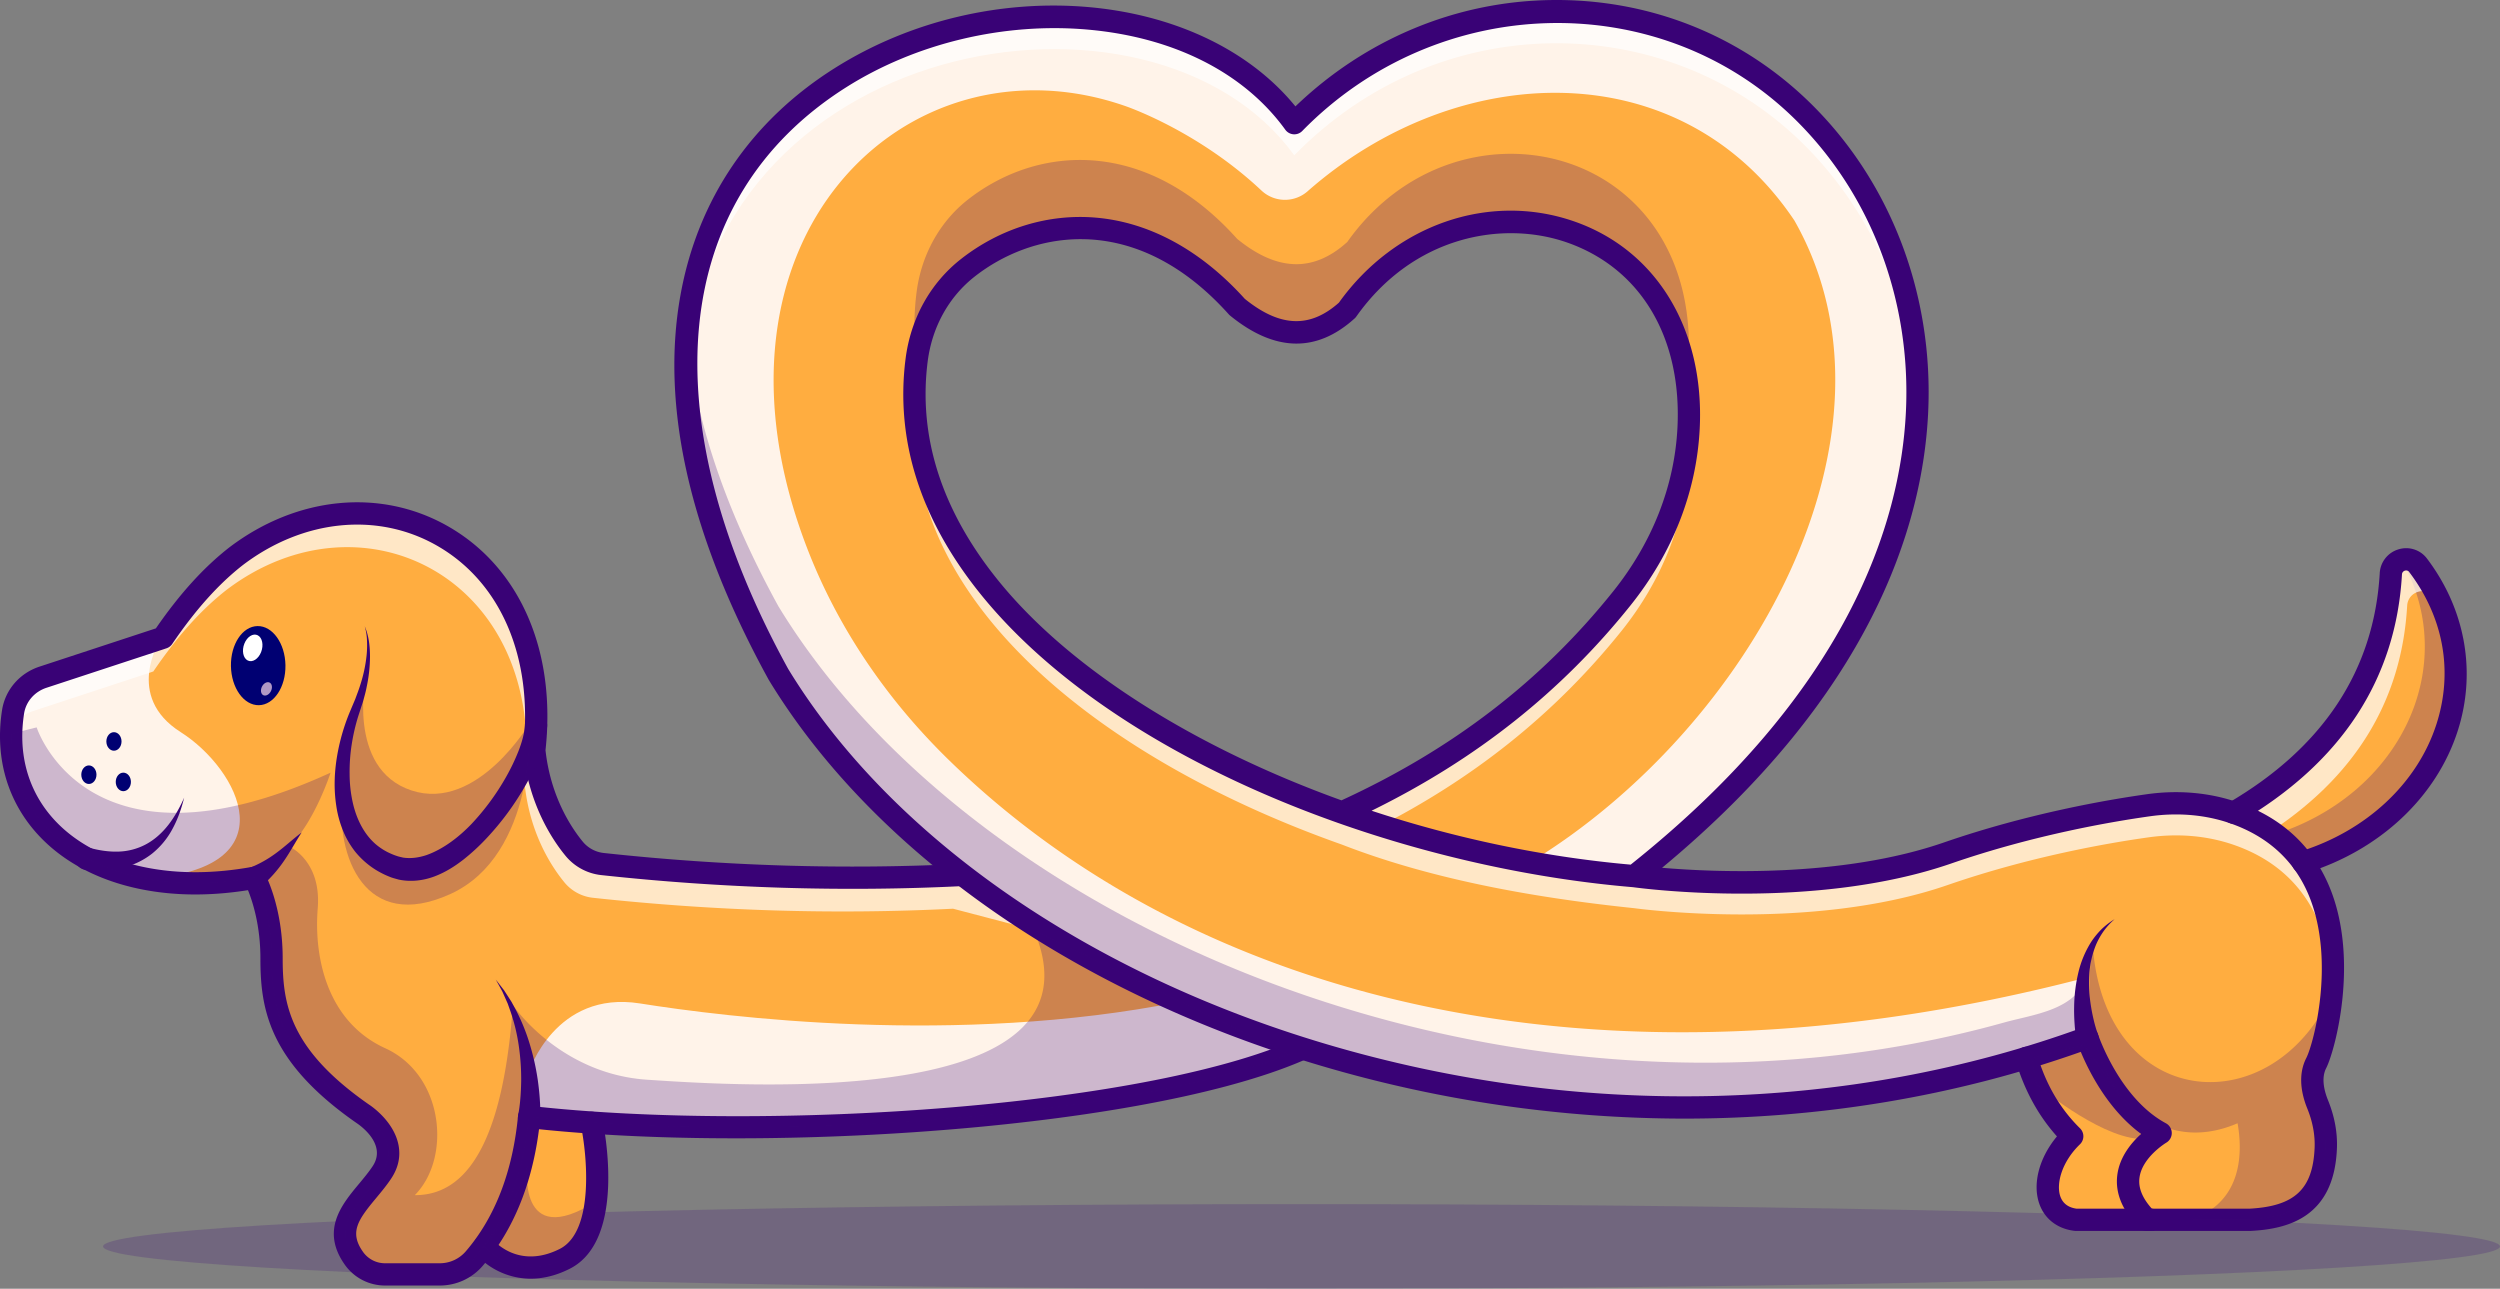 <svg id="Layer_1" data-name="Layer 1" xmlns="http://www.w3.org/2000/svg" viewBox="0 0 3367.29 1735.83"><rect x="0" y="0" width="3367.29" height="1735.83" fill="#808080" stroke="none"/><defs><style>.cls-1{opacity:0.2;}.cls-2{fill:#390276;}.cls-3{fill:#ffad40;}.cls-4{fill:#fff3e9;}.cls-5{opacity:0.7;}.cls-6{fill:#fff;}.cls-7{opacity:0.25;}.cls-8{fill:#000072;}.cls-9{fill:#b199c5;}</style></defs><g class="cls-1"><ellipse class="cls-2" cx="1753.04" cy="1678.83" rx="1614.25" ry="57"/></g><path class="cls-3" d="M1939.41,2590A391.59,391.59,0,0,1,1892,2612.3c-215.3,86.13-702.95,120.6-1023.75,84.52-7.79,80.58-33.18,143.24-73.72,190.48A61.15,61.15,0,0,1,748,2908.85H674.3a51.21,51.21,0,0,1-41.64-21c-34.9-48.55,12.25-78.55,37.38-116.55,28.56-43.3-26-78.76-26-78.76-110.74-77-122.83-141.89-122.83-209.38s-23-108.51-23-108.51c-54,9.87-104,9.71-147.81,1.14-110.58-21.49-181.71-96-180-195.1A215.66,215.66,0,0,1,173,2151.1c3.43-21.86,19.32-39.67,40.29-46.57l159-52.28.05-.05,2.55-.83c29.85-43.93,62.3-81.57,98.64-109.91,184.41-139.92,432.63-13.81,401.48,261.35,6.74,65,34.52,109.23,53.26,132.23a57.81,57.81,0,0,0,38.52,21.13q246.79,26.79,485.27,14.69l340.16,89.35Z" transform="translate(-155.5 -1192.34)"/><path class="cls-4" d="M350.49,2375.75c-121.33-23.57-195.15-111-177.4-224.69,3.43-21.86,19.32-39.67,40.29-46.57l159-52.28c-1.71,2.7-49.89,77.87,26.58,126.31C476.81,2227.84,548.87,2363.56,350.49,2375.75Z" transform="translate(-155.5 -1192.34)"/><g class="cls-5"><path class="cls-6" d="M1939.41,2590a366.43,366.43,0,0,1-41.79,20L1779.35,2505.6l-340.16-89.3q-238.53,12-485.27-14.74a57.81,57.81,0,0,1-38.52-21.13c-18.74-23-46.52-67.18-53.26-132.24,31.15-275.16-217.07-401.26-401.48-261.35-36.34,28.35-68.79,66-98.64,109.91l-2.55.83v.06l-159,52.28A60.57,60.57,0,0,0,171,2171c.37-6.54,1.14-13.18,2.18-19.93,3.43-21.86,19.32-39.67,40.29-46.57l159-52.28.05-.05,2.55-.83c29.85-43.93,62.3-81.57,98.64-109.91,184.41-139.92,432.63-13.81,401.48,261.35,6.74,65,34.52,109.23,53.26,132.23A57.81,57.81,0,0,0,967,2356.13q246.79,26.79,485.27,14.69l340.16,89.35Z" transform="translate(-155.5 -1192.34)"/></g><path class="cls-3" d="M3052.62,2835.3H2951.38c-49.62-6-49.32-69.44-4.76-112.48-27.34-26.87-48.49-61.34-61.69-105.55l111.88-34.54,112.49,135.76L3073,2843.09" transform="translate(-155.5 -1192.34)"/><path class="cls-3" d="M3164,2287q200-116.61,211.72-321.67c1.1-19.11,25.23-26.75,36.78-11.48,110.25,145.69,31.61,342.14-155,400" transform="translate(-155.5 -1192.34)"/><g class="cls-7"><path class="cls-2" d="M3257.48,2353.79,3164,2287c1.77-1,3.48-2,5.19-3.12L3216,2317.3c174.34-54,254.45-229.06,174.34-370.59a19.91,19.91,0,0,1,22.22,7.12C3522.76,2099.5,3444.13,2296,3257.48,2353.79Z" transform="translate(-155.5 -1192.34)"/></g><g class="cls-5"><path class="cls-6" d="M3446.36,2013.58c-3.64-5.71-7.58-11.37-11.79-16.92-11.57-15.27-35.66-7.63-36.81,11.47q-11.21,194.22-191.31,309.17L3164,2287q200.07-116.68,211.72-321.68c1.14-19.11,25.23-26.74,36.81-11.47A253.53,253.53,0,0,1,3446.36,2013.58Z" transform="translate(-155.5 -1192.34)"/></g><path class="cls-4" d="M867.65,2636.36s35.6-110.64,149.82-92.47,426.23,57.62,725.8-2l154.69,68c-318.71,99.45-662.51,116.8-1020.42,88Z" transform="translate(-155.5 -1192.34)"/><path class="cls-3" d="M958.18,2810.56c-3.89,32.76-15.26,63.81-42,77.25C848,2922.23,807.37,2871,807.37,2871q38.5-45.79,58.39-109.59v-.11a429.6,429.6,0,0,0,13.45-56.85h73.25S964.31,2759.58,958.18,2810.56Z" transform="translate(-155.5 -1192.34)"/><path class="cls-2" d="M748,2923.84H674.3a66.32,66.32,0,0,1-53.81-27.26c-33.73-46.88-4.73-81.79,18.65-109.85,6.45-7.75,13.12-15.76,18.38-23.74,19.5-29.56-17.39-55.12-21.66-57.94-119.63-83.17-129.61-155.23-129.61-221.93,0-44.38-10.6-76.73-16.76-91.79-50.36,8-98,7.72-141.88-.85-131.85-25.61-207.92-122.76-189.34-241.74,4.27-27.25,23.59-49.67,50.42-58.5l156.77-51.54c32.05-46.47,64.45-82.2,99-109.11,91.08-69.1,203.73-80,294.15-28.56,97.14,55.26,146.28,168,131.64,301.77,6.81,61.91,34.07,103.41,49.81,122.73a42.59,42.59,0,0,0,28.53,15.69c162.82,17.68,325.29,22.6,482.87,14.62a14.1,14.1,0,0,1,4.57.48l340.17,89.35a14.85,14.85,0,0,1,6.11,3.26l147.08,129.79a15,15,0,0,1-2.54,24.3c-185.58,104.76-728.7,145.19-1065.34,110.28-9.5,74.56-34.89,136.31-75.59,183.73A76.08,76.08,0,0,1,748,2923.84ZM498.31,2359.61a15,15,0,0,1,13.08,7.69c1,1.81,24.86,45.24,24.86,115.83,0,61.2,8.9,122.33,116.4,197.07,3,1.94,32.89,22.17,39.43,53.53,3.3,15.81.1,31.22-9.52,45.79-6.18,9.37-13.39,18-20.36,26.41-24.68,29.64-36.66,46.36-17.37,73.12a36.26,36.26,0,0,0,29.47,14.8H748a46.17,46.17,0,0,0,35.07-16.29c39.32-45.82,62.93-107.11,70.19-182.19a15,15,0,0,1,16.61-13.46c320.21,36,843.3,1.09,1043.22-95.15l-128-113-334.47-87.86c-158.45,7.89-321.72,2.88-485.32-14.88a72.41,72.41,0,0,1-48.56-26.57c-18-22-49.22-69.6-56.53-140.14a14.54,14.54,0,0,1,0-3.23c13.83-122.19-29.71-224.61-116.49-274-79.8-45.4-179.82-35.34-261,26.27-32.88,25.64-64.1,60.48-95.31,106.39a15,15,0,0,1-7.75,5.83l-1.65.53c-.3.12-.6.24-.91.34l-159,52.28c-16.07,5.29-27.63,18.57-30.15,34.64-16.16,103.48,48.78,185,165.44,207.65,43.49,8.52,91.34,8.11,142.26-1.17A14.56,14.56,0,0,1,498.31,2359.61Z" transform="translate(-155.5 -1192.34)"/><path class="cls-2" d="M870.36,2914.61c-36.28,0-63.07-19.66-74.69-34.29a15,15,0,0,1,23.5-18.6c1.32,1.62,34.37,41,90.31,12.78,47.28-23.94,36.48-128.61,28.28-166.92a15,15,0,0,1,29.33-6.28c1.4,6.54,33.44,160.77-44.14,199.93C904,2910.84,886.25,2914.61,870.36,2914.61Z" transform="translate(-155.5 -1192.34)"/><path class="cls-2" d="M853.32,2695a212.84,212.84,0,0,0,3-22.5c.7-7.76,1-15.58,1.16-23.44a308.72,308.72,0,0,0-3.1-47.16,251.36,251.36,0,0,0-11-46.38l-4-11.33-4.88-11-2.48-5.53-2.91-5.3-5.88-10.66,7.46,9.66,3.75,4.86,3.32,5.1,6.66,10.37,5.88,10.86a263.1,263.1,0,0,1,18.7,46,329,329,0,0,1,10.91,48.93c1.13,8.32,2.09,16.69,2.64,25.14.29,4.22.52,8.46.61,12.74s.16,8.4,0,13.28A15,15,0,0,1,867.58,2713h-.1a15,15,0,0,1-14.39-15.58v-.1a15.4,15.4,0,0,1,.24-2.14Z" transform="translate(-155.5 -1192.34)"/><path class="cls-2" d="M646.7,2035.75c5.5,12.55,7.08,26.62,7.17,40.37a199.32,199.32,0,0,1-4.46,41.25c-1.25,6.84-3.2,13.5-5.06,20.19L638,2157.07a264.41,264.41,0,0,0-8.89,38.71,238.46,238.46,0,0,0-2.71,39.23,179.27,179.27,0,0,0,4.23,38.29c5.5,24.65,17.55,47.21,36.59,60.53a78.68,78.68,0,0,0,15.12,8.47,75,75,0,0,0,8.19,3.12c2.82,1,5.14,1.28,7.69,2,10.19,1.57,21,.26,31.92-3.42,21.91-7.8,43.05-23.63,60.83-42.27a327.91,327.91,0,0,0,46.24-63,278.06,278.06,0,0,0,16.75-35c4.55-11.78,8.09-24.24,8.56-34.71v-.48a15,15,0,0,1,15.65-14.32h0a15,15,0,0,1,14.32,15.65h0v.5c-1.32,16.79-6.22,30.59-11.65,44a305.81,305.81,0,0,1-19,38.35,372.89,372.89,0,0,1-50.48,68.13,283.63,283.63,0,0,1-31.75,29.36c-11.57,9-24.33,17.11-39,22.63s-31.75,7.78-48.39,4.18c-4-1.19-8.39-2.18-11.87-3.72a105.16,105.16,0,0,1-10.6-4.8,107.81,107.81,0,0,1-19.61-12.76,111,111,0,0,1-16.43-16.5,123.29,123.29,0,0,1-12.32-19.43,142,142,0,0,1-13-42.44c-4.42-28.86-1.65-57.54,4.84-84.8a277.86,277.86,0,0,1,12.87-39.91l7.91-18.75c2.28-6.26,4.79-12.49,6.71-18.89a192.48,192.48,0,0,0,8.47-39.2,134.27,134.27,0,0,0,.64-20.15A76.89,76.89,0,0,0,646.7,2035.75Z" transform="translate(-155.5 -1192.34)"/><path class="cls-2" d="M490.44,2361.81a156.94,156.94,0,0,0,36.72-20.29c11.7-8.51,22.8-18.94,34.74-28-8.28,12.47-15.09,25.63-23.91,38.4a180.44,180.44,0,0,1-31.83,35.46l-.3.25a15.24,15.24,0,0,1-21.49-1.69h0a15.25,15.25,0,0,1,1.69-21.5A16,16,0,0,1,490.44,2361.81Z" transform="translate(-155.5 -1192.34)"/><path class="cls-2" d="M276.06,2334.3c12.73,3.43,25.72,5.46,38.61,5.08a83.56,83.56,0,0,0,37.16-9.68c11.61-6.15,21.92-15.38,30.46-26.35s15.46-23.51,21.26-36.61c-3.44,13.89-8.06,27.67-15,40.69a107.84,107.84,0,0,1-28.46,34.87,102.34,102.34,0,0,1-42.5,19.47c-15.46,3.24-31.27,3.52-46.64,2.17h-.12a15.05,15.05,0,0,1-13.69-16.32h0a15.08,15.08,0,0,1,16.32-13.69A17.69,17.69,0,0,1,276.06,2334.3Z" transform="translate(-155.5 -1192.34)"/><ellipse class="cls-8" cx="119.72" cy="1043.45" rx="10.22" ry="12.49"/><ellipse class="cls-8" cx="166.12" cy="1053.18" rx="10.22" ry="12.49"/><ellipse class="cls-8" cx="153.47" cy="998.67" rx="10.22" ry="12.49"/><path class="cls-3" d="M3272,2663.22c-2.8-12.36-3.17-26.37,3.22-38.83a82.91,82.91,0,0,0,4.57-11.58c19.31-56.7,59.49-265.19-115.78-325.83-36.65-12.67-75.95-15.47-114.42-10.08-55.3,7.74-160.06,26-270.8,64.28-185.19,64.06-422.24,31.12-422.24,31.12,2-1.56,3.94-3.12,5.86-4.67,485-387.31,433.87-819.1,219.09-1027.6-184-178.54-487.55-181.34-682.71,18.17-241.15-333.41-1148.25-83.06-694.8,742.42,268.25,440.68,999.56,707.5,1652.46,524.86Q2912.12,2610,2967,2590c54.84-20,29.85,91.53,98.64,128.5,0,0-76.48,44.91-27.31,106.64a120.57,120.57,0,0,0,9.14,10.17h138.88c55.13-3,98.59-22,101.81-95.94.88-20.4-3.28-40.65-11-59.55A104.43,104.43,0,0,1,3272,2663.22ZM1962.76,2286.61c-331.65-117.23-607-339.12-572.7-609.09,6.23-49,30.37-94.28,69.26-124.7,93.91-73.41,239.49-84.16,362.43,52.9,50.67,41.43,100.3,47.92,148.38,4.31,148.53-209.74,473.9-132.49,459.78,158.45-4.1,84.16-37.23,163.9-89.82,229.68C2235.5,2128.84,2107.31,2221.09,1962.76,2286.61Z" transform="translate(-155.5 -1192.34)"/><path class="cls-4" d="M2968.76,2582.7l-112.14,41.43-.21,1.35c-652.89,182.64-1384.2-84.18-1652.45-524.83-453.45-825.48,453.65-1075.83,694.8-742.42,195.16-199.51,498.72-196.71,682.71-18.17,214.78,208.5,265.87,640.29-219.09,1027.6-82.39-1.77-145.83-13.87-145.83-13.87,296-180.2,518.86-577.52,355.84-864.47-152.69-227.81-453.71-217.22-655.72-39.3a46.21,46.21,0,0,1-62.19-1.14c-86.81-81.56-184.15-114-184.15-114-294.57-102-587.57,181.18-427.57,596.1,41.43,107.37,107.36,203.41,189.65,283.94,328.84,321.73,869.72,466.26,1528.91,295.25Z" transform="translate(-155.5 -1192.34)"/><g class="cls-7"><path class="cls-2" d="M1970.15,1518.3c-48.08,43.62-97.71,37.13-148.38-4.3-122.94-137.07-268.52-126.32-362.43-52.91-38.89,30.43-63,75.7-69.26,124.71a357.45,357.45,0,0,0,0,91.27c6.34-48.86,30.43-94,69.21-124.29,93.91-73.41,239.49-84.16,362.43,52.9,50.67,41.43,100.3,47.92,148.38,4.31,137.11-193.6,424.89-142.67,457.28,95.11,1.2-9.34,2-18.84,2.5-28.34C2444.05,1385.85,2118.68,1308.6,1970.15,1518.3Zm991.3,1000.45c-20.19,35.35-69.77,40.59-106.53,50.82-652.91,182.65-1382.71-120-1651-560.65-77-140.17-114.74-263.74-123.2-370.74-10.7,126.06,23.1,280.25,123.2,462.43,268.29,440.69,999.6,707.51,1652.5,524.87,35.67-9.92,71.18-21.24,106.28-34-3.64-24.88-2.7-53.12-1.25-72.69Z" transform="translate(-155.5 -1192.34)"/></g><g class="cls-5"><path class="cls-6" d="M2581.47,1340.06c-184-178.54-487.55-181.34-682.71,18.17-197.18-272.56-839.39-155-819.4,348.06,17.28-466.38,628-569.38,819.4-304.81,195.16-199.52,498.72-196.71,682.71-18.17,89.77,87.17,150.93,213.27,156.27,358.85C2744.08,1578.36,2680,1435.74,2581.47,1340.06Z" transform="translate(-155.5 -1192.34)"/></g><g class="cls-5"><path class="cls-6" d="M3297.2,2517.7c-4.72-73.83-35.46-153.68-133.22-187.48-36.65-12.66-75.95-15.47-114.42-10.07-55.3,7.74-160.06,26-270.8,64.27-185.19,64.07-422.24,31.16-422.24,31.16-145.58-15.16-279.42-41.28-393.76-85.72-321.94-113.8-590.77-326.19-574.93-585.47,14.48,239.6,271.11,434.81,574.93,542.22,144.53-65.52,272.72-157.77,377.33-288.45,51.81-64.84,84.78-143.24,89.61-226a358.48,358.48,0,0,1,.21,39.61c-4.1,84.16-37.23,163.9-89.82,229.68-92.78,115.93-204.14,201.59-329,265.19l403.29,71.23h.11c81.82,5.56,235.54,7.84,364.25-36.65,110.74-38.26,215.5-56.54,270.8-64.28,38.47-5.39,77.77-2.59,114.42,10.08C3281.37,2327.58,3302.08,2434.47,3297.2,2517.7Z" transform="translate(-155.5 -1192.34)"/></g><path class="cls-2" d="M3186.31,2850.3H3047.43a15,15,0,0,1-10.61-4.4c-22.68-22.68-32.6-46.58-29.48-71s18.91-43.38,32.06-55.26c-45-33-70.77-85.28-81.23-110.52-169.08,59.86-350.43,89.9-534.33,89.9A1728.05,1728.05,0,0,1,1933,2627.3c-330.39-98-600.77-287.17-741.83-518.86l-.34-.58c-106-193-146-367.46-118.72-518.38,23.2-128.47,94.73-233.89,206.88-304.85,207.88-131.56,492.79-106.59,621.34,51,94.34-90.51,215.76-141.23,343.78-143.23,131.32-2,254.77,46.58,347.85,136.92,110.14,106.89,168.65,260.19,160.52,420.58-7.66,151.15-76.8,377.91-358.31,611.29,72.47,6.15,242,13.48,379.73-34.15,112.86-39,219.89-57.47,273.64-65,42.05-5.9,84-2.16,121.41,10.77,60.27,20.85,102.35,60,125.06,116.35,39.08,97,6.78,218.16-5.39,242-6.88,13.48-2.45,30.79,2.49,43,8.93,22,13,44.17,12,65.87-4.08,93.48-68.15,107.7-116,110.26Zm-132.45-30h132c60.34-3.33,84.81-26.23,87.22-81.59.76-17.37-2.55-35.29-9.85-53.28-10.45-25.74-10.94-49.21-1.41-67.87,10.43-20.46,39-131,4.29-217.18-19.32-48-55.34-81.32-107-99.21-32.92-11.39-70.07-14.64-107.44-9.41-52.68,7.37-157.54,25.43-268,63.63-184.37,63.73-414.24,33.91-428.82,31.91-130.87-11-268.3-41.11-396.34-86.25a10.55,10.55,0,0,1-1.46-.52c-33.57-11.87-66.49-24.77-98.48-38.64-165.63-71.81-297.63-164.7-381.72-268.61-81.43-100.61-115.62-207.47-101.63-317.62,6.91-54.45,33.5-102.25,74.87-134.61,52.65-41.17,116.89-60.94,180.81-55.63,72.54,6,142.09,43.85,201.22,109.42,47.31,38.27,87.65,39.92,126.77,5.18,75.2-105,202.08-149.11,316.27-109.69,111.2,38.38,176.24,145.27,169.74,278.94-4.13,85-36.32,167.37-93.08,238.29C2258.45,2124.22,2144,2215,2002.89,2284.32c111.63,36.79,230.61,62.18,349,72.61,292.52-233.13,363.08-459.41,370.64-608.53,7.69-151.76-47.51-296.66-151.45-397.53-182.19-176.81-479-168.78-661.55,17.89a14.95,14.95,0,0,1-22.83-1.7c-55.36-76.53-149.63-124.41-265.45-134.79-113.18-10.14-232,18.19-326.17,77.75-236.07,149.4-265.24,442.17-78.06,783.15,137.29,225.29,401.36,409.5,724.56,505.41,340.91,101.18,703.27,93.13,1020.32-22.67a15,15,0,0,1,19.41,9.44c.27.84,28.95,86.31,91.48,119.94a15,15,0,0,1,.5,26.14c-.29.17-32.67,19.75-36.11,47.36C3035.42,2792.11,3041.06,2806.06,3053.86,2820.3ZM1611.06,1514.47c-55.16,0-105.06,20.91-142.49,50.18-35.1,27.44-57.68,68.2-63.59,114.75-12.92,101.72,19.11,201,95.19,295,97.09,120,266.37,225.41,462.21,295.94,149.76-68.85,269.54-161,366-281.53,52.8-66,82.73-142.39,86.54-221,5.92-121.63-50-214.76-149.56-249.13-84.86-29.29-205.26-9.71-283,100a14.74,14.74,0,0,1-2.16,2.44c-51.34,46.58-107.86,45.29-168-3.82a14,14,0,0,1-1.67-1.6C1744.4,1541.93,1674.27,1514.47,1611.06,1514.47Z" transform="translate(-155.5 -1192.34)"/><path class="cls-2" d="M3052.62,2850.3H2951.38a15.53,15.53,0,0,1-1.8-.11c-23.22-2.8-40.55-16.35-47.54-37.17-9.1-27.08.5-61.85,24-90.05-25-27.87-43.67-61.91-55.47-101.41a15,15,0,0,1,10.07-18.67h0a15,15,0,0,1,18.66,10.08c12,40.29,31,72.72,57.84,99.14a15,15,0,0,1-.1,21.48c-24.8,24-32.13,53.29-26.56,69.88,3.22,9.58,10.57,15.24,21.87,16.83h100.27a15,15,0,0,1,0,30Z" transform="translate(-155.5 -1192.34)"/><path class="cls-2" d="M2952.5,2594a205.12,205.12,0,0,1-2.75-23.32q-.78-11.41-.55-22.82a211.83,211.83,0,0,1,5.57-45.14,135.19,135.19,0,0,1,17.38-41.71,107.37,107.37,0,0,1,14.17-17.29,102.48,102.48,0,0,1,17.44-13.38,100.82,100.82,0,0,0-14.58,15.83,102,102,0,0,0-10.4,18.37,124.33,124.33,0,0,0-9.16,40.5,192,192,0,0,0,2.07,41.41c1,6.84,2.41,13.63,4,20.31a181.25,181.25,0,0,0,5.7,19.23,15.06,15.06,0,1,1-28.2,10.57h0A16.12,16.12,0,0,1,2952.5,2594Z" transform="translate(-155.5 -1192.34)"/><path class="cls-2" d="M3257.47,2368.79a15,15,0,0,1-4.44-29.34h0c89.65-27.77,158.5-92,184.17-171.75,22.77-70.76,9.75-143.51-36.66-204.83a5,5,0,0,0-5.8-1.91,5.45,5.45,0,0,0-4,5.21c-8.17,141.44-81.9,253.74-219.13,333.76a15,15,0,0,1-20.52-5.39h0a15,15,0,0,1,5.41-20.51c128-74.64,196.74-178.8,204.29-309.58a35.42,35.42,0,0,1,25.28-32.18,35,35,0,0,1,38.45,12.51c51.71,68.34,66.76,152.94,41.29,232.11-28.67,89.08-104.87,160.57-203.85,191.23A14.85,14.85,0,0,1,3257.47,2368.79Z" transform="translate(-155.5 -1192.34)"/><g class="cls-7"><path class="cls-2" d="M1892,2612.3c-215.3,86.13-702.95,120.6-1023.75,84.52-7.79,80.58-33.18,143.24-73.72,190.48A61.15,61.15,0,0,1,748,2908.85H674.3a51.21,51.21,0,0,1-41.64-21c-34.9-48.55,12.25-78.55,37.38-116.55,28.56-43.3-26-78.76-26-78.76-110.74-77-122.83-141.89-122.83-209.38s-23-108.51-23-108.51c-54,9.87-104,9.71-147.81,1.14-110.58-21.49-181.71-96-180-195.1l34.47-8.62s67.49,211.56,395.87,61c0,0-21.29,66.09-55.55,99.47,0,0,43.45,19,38.26,83.12s11.31,152.24,90.95,188.58,89.09,148.23,39.77,197.86c79.75.46,120.4-92.93,132.18-255.85,0,0,62.51,92.62,181.09,100.41s625.65,43.64,520.47-201.85Z" transform="translate(-155.5 -1192.34)"/></g><g class="cls-7"><path class="cls-2" d="M958.18,2810.56c-3.89,32.76-15.26,63.81-42,77.25C848,2922.23,807.37,2871,807.37,2871q38.5-45.79,58.39-109.59v-.11S850.82,2878.67,958.18,2810.56Z" transform="translate(-155.5 -1192.34)"/></g><g class="cls-7"><path class="cls-2" d="M648.62,2100.65s-27.67,127.19,61.24,156.4,159.65-91.51,159.65-91.51,8.43,178-107.08,230.82-155-50.15-146-135.42,11.21-92.8,11.21-92.8" transform="translate(-155.5 -1192.34)"/></g><g class="cls-7"><path class="cls-2" d="M2898.31,2653.1s81,68.63,137.44,73.16c0,0,4.54-9.23,4.54-13.38s-77.59-113.83-77.59-113.83l-71,18.19" transform="translate(-155.5 -1192.34)"/></g><g class="cls-7"><path class="cls-2" d="M3277.16,2679.78c7.68,18.9,11.84,39.15,11,59.55-3.22,74-46.68,93-101.81,95.94h-80.63c72.42-23.83,70-94.07,63.6-130-34.42,14.8-75,19.58-116.66-3.32-110.36-60.48-78.49-236.65-78.49-236.65,15.73,222.88,239.7,242.2,321.16,67.13l-25.9,85.25,9-5.66s.47.26,1.3.78a82.91,82.91,0,0,1-4.57,11.58c-6.39,12.46-6,26.47-3.22,38.83A103.46,103.46,0,0,0,3277.16,2679.78Z" transform="translate(-155.5 -1192.34)"/></g><ellipse class="cls-8" cx="503.26" cy="2088.89" rx="36.71" ry="53.29" transform="translate(-192.6 -1183.05) rotate(-1.02)"/><path class="cls-6" d="M502.62,2048c6.21,3.14,8.26,13.29,4.56,22.66s-11.74,14.44-18,11.3-8.26-13.29-4.56-22.66S496.4,2044.84,502.62,2048Z" transform="translate(-155.5 -1192.34)"/><path class="cls-9" d="M519.66,2112.36c2.87,2.47,2.84,8-.06,12.31s-7.59,5.85-10.46,3.38-2.85-8,0-12.31S516.76,2109.9,519.66,2112.36Z" transform="translate(-155.5 -1192.34)"/></svg>